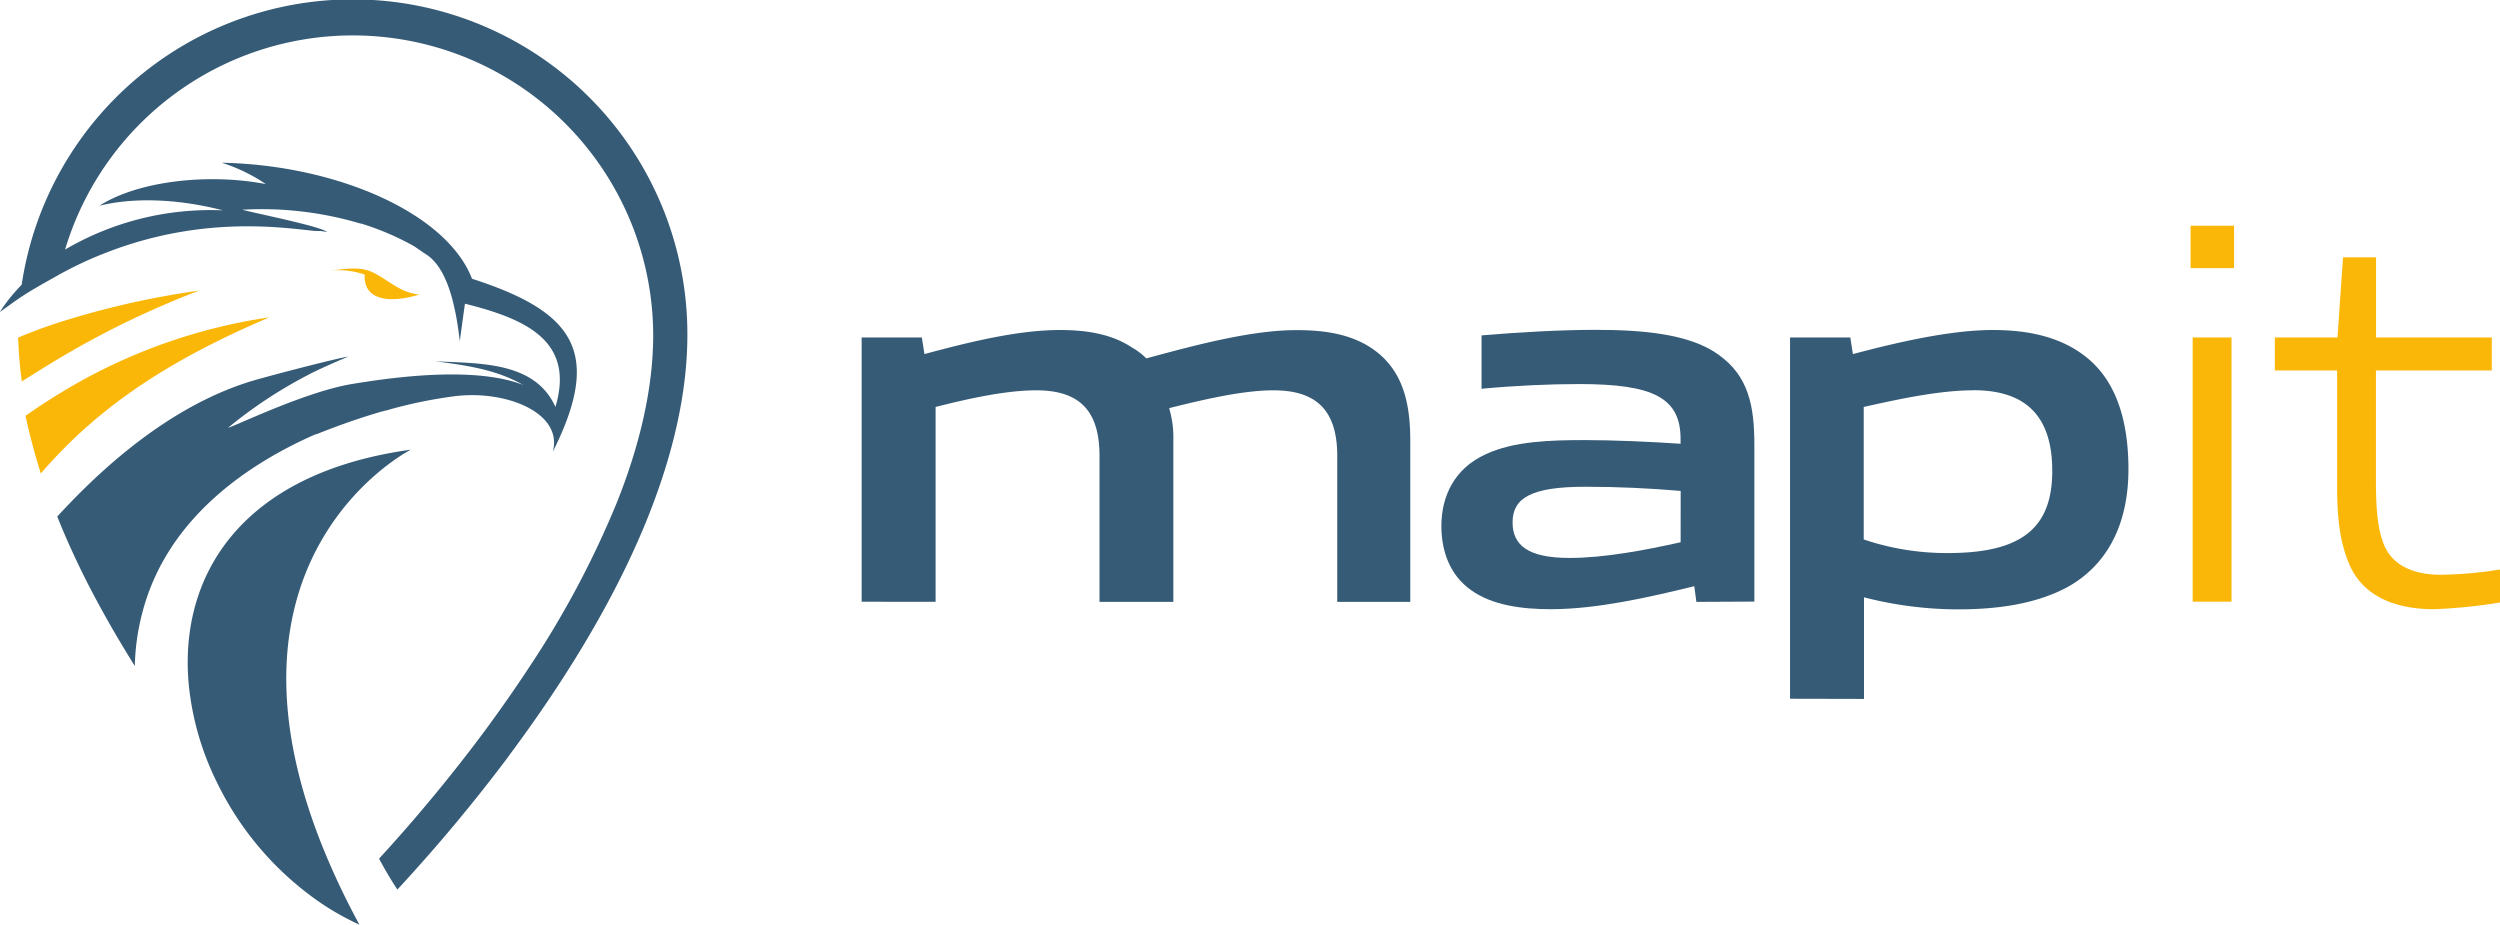 <svg id="Layer_1" data-name="Layer 1" xmlns="http://www.w3.org/2000/svg" viewBox="0 0 450.59 166.67"><defs><style>.cls-1{fill:#fab707;}.cls-2{fill:#365b77;}</style></defs><path class="cls-1" d="M35.51,231.17c-2.28,1.36-4.55,2.77-6.88,4.25a78.1,78.1,0,0,1-.66-7.91c2.28-.95,4.59-1.82,7-2.61a1.86,1.86,0,0,1,.31-.1,152.35,152.35,0,0,1,25.3-5.75A162.33,162.33,0,0,0,35.51,231.17Z" transform="translate(-24.7 -166.67)"/><path class="cls-1" d="M32.05,252c-1.08-3.45-2-6.91-2.75-10.38,2-1.42,4.21-2.87,6.6-4.31a100,100,0,0,1,37.38-13.45c-16.47,7-27,14-35.4,22C35.82,247.85,33.9,249.88,32.05,252Z" transform="translate(-24.7 -166.67)"/><path class="cls-2" d="M83.9,321.85h0c1.47,3.42,3.18,7,5.16,10.7.13.26.28.51.41.77-.5-.22-1-.46-1.48-.71a45.6,45.6,0,0,1-5.53-3.23h0a55.86,55.86,0,0,1-18.61-21.6,51,51,0,0,1-5.11-17.52c-1.89-19.34,8.92-38.24,40-42.54C98.77,247.72,60.44,267.11,83.9,321.85Z" transform="translate(-24.7 -166.67)"/><path class="cls-1" d="M90.43,216.16a14.61,14.61,0,0,0-6.08-.73c3.61-.45,5.63-.63,7.68.4,3,1.51,4.64,3.5,8.21,3.93C95.48,221.26,90.16,221.1,90.43,216.16Z" transform="translate(-24.7 -166.67)"/><path class="cls-2" d="M148.59,227c0,10.86-2.77,21.93-7,32.61-6.3,15.85-15.94,30.89-25.14,43.24-.08.13-.18.24-.26.37A300,300,0,0,1,96.32,327c-.58-.87-1.82-2.81-3.3-5.57A290.9,290.9,0,0,0,112,298.5c2.76-3.75,5.58-7.75,8.32-11.94a169.62,169.62,0,0,0,15.54-29.26c4.06-10.15,6.58-20.5,6.57-30.3a54.14,54.14,0,0,0-106-15.35,51.91,51.91,0,0,1,28.43-7.07c-8.53-2.2-16.48-2.28-22.25-.82,6.83-4.41,19.47-5.94,30-3.91A30.31,30.31,0,0,0,64.65,196c20.71.4,40.57,9.06,45.12,20.91,18.41,5.93,23.58,13.21,14.57,31.18,1.88-7.06-8.52-11.18-17.75-10a83.86,83.86,0,0,0-11.83,2.43l.12,0s-.58.12-1.62.39l-.11,0L93,241H93l0,0a4.61,4.61,0,0,0-.46.13c-3.65,1.09-7.27,2.39-10.79,3.8l-.12,0-.21.08,0,0c-11.35,5-26.42,14.62-31,31.84h0A40.79,40.79,0,0,0,49,286.71c-3.22-5.14-6.31-10.52-9.09-16.06-1.77-3.57-3.43-7.2-4.89-10.88l0,0c1.54-1.67,3.12-3.33,4.75-4.92,8.75-8.6,18.83-15.85,29.68-19.31,2.73-.88,16.82-4.53,18-4.58-1.29.52-5.54,2.36-7.31,3.33a82.36,82.36,0,0,0-14.36,9.5l.18-.07.21-.07h0c2.62-1,14.17-6.5,22.09-7.79,5.75-.93,21.56-3.41,30.72.19-4.68-2.71-10.07-3.53-15.85-4.26,8,.4,18,0,21.68,8.23,3.49-11.72-5-15.81-16.31-18.61-.32,2.26-.62,4.52-.93,6.76-.87-7.74-2.65-13.41-6-15.61-.88-.58-1.6-1.08-2.23-1.51a48.61,48.61,0,0,0-9.56-4.09l-.13,0v0a62.26,62.26,0,0,0-21.29-2.49c2.59.69,13.85,2.93,15.32,4l-.32-.05-.48-.06c-.12,0-.23-.05-.34-.05l-.37,0-.55,0c-5.12-.46-19.78-3-37.38,3.74a68,68,0,0,0-9.05,4.21s-.1.05-.15.09c-2,1.12-4.57,2.53-6.77,4l-.68.47c-.94.67-1.94,1.38-2.93,2.1a29,29,0,0,1,2.95-3.86c.32-.37.65-.72,1-1.08A60.32,60.32,0,0,1,148.59,227Z" transform="translate(-24.7 -166.67)"/><path class="cls-2" d="M265.72,275.15V248.82c0-8.68-4.25-11.8-11.52-11.8-5.28,0-12,1.51-18.78,3.21a18.39,18.39,0,0,1,.76,5.76v29.16H222.87V248.82c0-8.68-4.15-11.8-11.42-11.8-5.47,0-12.27,1.51-18.12,3v35.11H180V227.49h10.85l.47,3c8-2.17,16.89-4.34,24.35-4.34,4.43,0,9.15.57,13,3.12a11.81,11.81,0,0,1,2.64,2c10-2.74,19.35-5.1,27.09-5.1,5.57,0,11.32.85,15.57,4.91,3.49,3.4,4.91,8.11,4.91,14.91v29.16Z" transform="translate(-24.7 -166.67)"/><path class="cls-2" d="M330.45,275.15l-.38-2.83c-8.12,2-17.55,4.15-25.86,4.15-5.09,0-10.57-.66-14.44-3.49-3.58-2.55-5.28-6.7-5.28-11.51,0-5.38,2.36-10.38,8-12.93,5-2.36,11.7-2.55,17.84-2.55,5,0,11.7.28,17.27.66v-.85c0-7.45-4.91-9.91-18.31-9.91-5.19,0-11.52.28-17.56.85v-9.62c6.7-.57,14.25-1,20.48-1,8.31,0,16.9.66,22.18,4.44,5.47,3.87,6.51,9.24,6.51,16.32v28.22Zm-2.83-20c-5.57-.47-11.23-.75-17.18-.75-9.72,0-13.12,2-13.12,6.42,0,4.15,2.83,6.41,10.29,6.41,6.23,0,13.68-1.41,20-2.83Z" transform="translate(-24.7 -166.67)"/><path class="cls-2" d="M347.33,292.61V227.49h10.86l.47,3c7.55-2,17.36-4.34,25.2-4.34,5.85,0,12.08,1,17,5,5.67,4.63,7.46,12.18,7.46,20.1,0,9.35-3.4,16.8-10.57,21-5.85,3.31-13.12,4.25-20.2,4.25a68.34,68.34,0,0,1-16.89-2.17v18.31Zm33-55.59c-5.94,0-13.11,1.51-19.72,3v23.88a46.74,46.74,0,0,0,15.19,2.45c13.31,0,18.79-4.53,18.79-14.81S389.42,237,380.36,237Z" transform="translate(-24.7 -166.67)"/><path class="cls-1" d="M419.52,215v-7.65h7.84V215Zm7.27,60.11H419.9V227.49h7v47.66Z" transform="translate(-24.7 -166.67)"/><path class="cls-1" d="M463.4,276.47c-7.73,0-13.3-2.83-15.47-8.59-1.51-3.77-2-8-2-13.59V233.44H434.71v-5.95H446l1-14.44h5.95v14.44h20.86v5.95H452.93v19.82c0,4.24.19,8.11,1.23,11,1.51,4.53,5.85,6,10.47,6a71.25,71.25,0,0,0,10.67-.95v5.95A94.77,94.77,0,0,1,463.4,276.47Z" transform="translate(-24.7 -166.67)"/></svg>